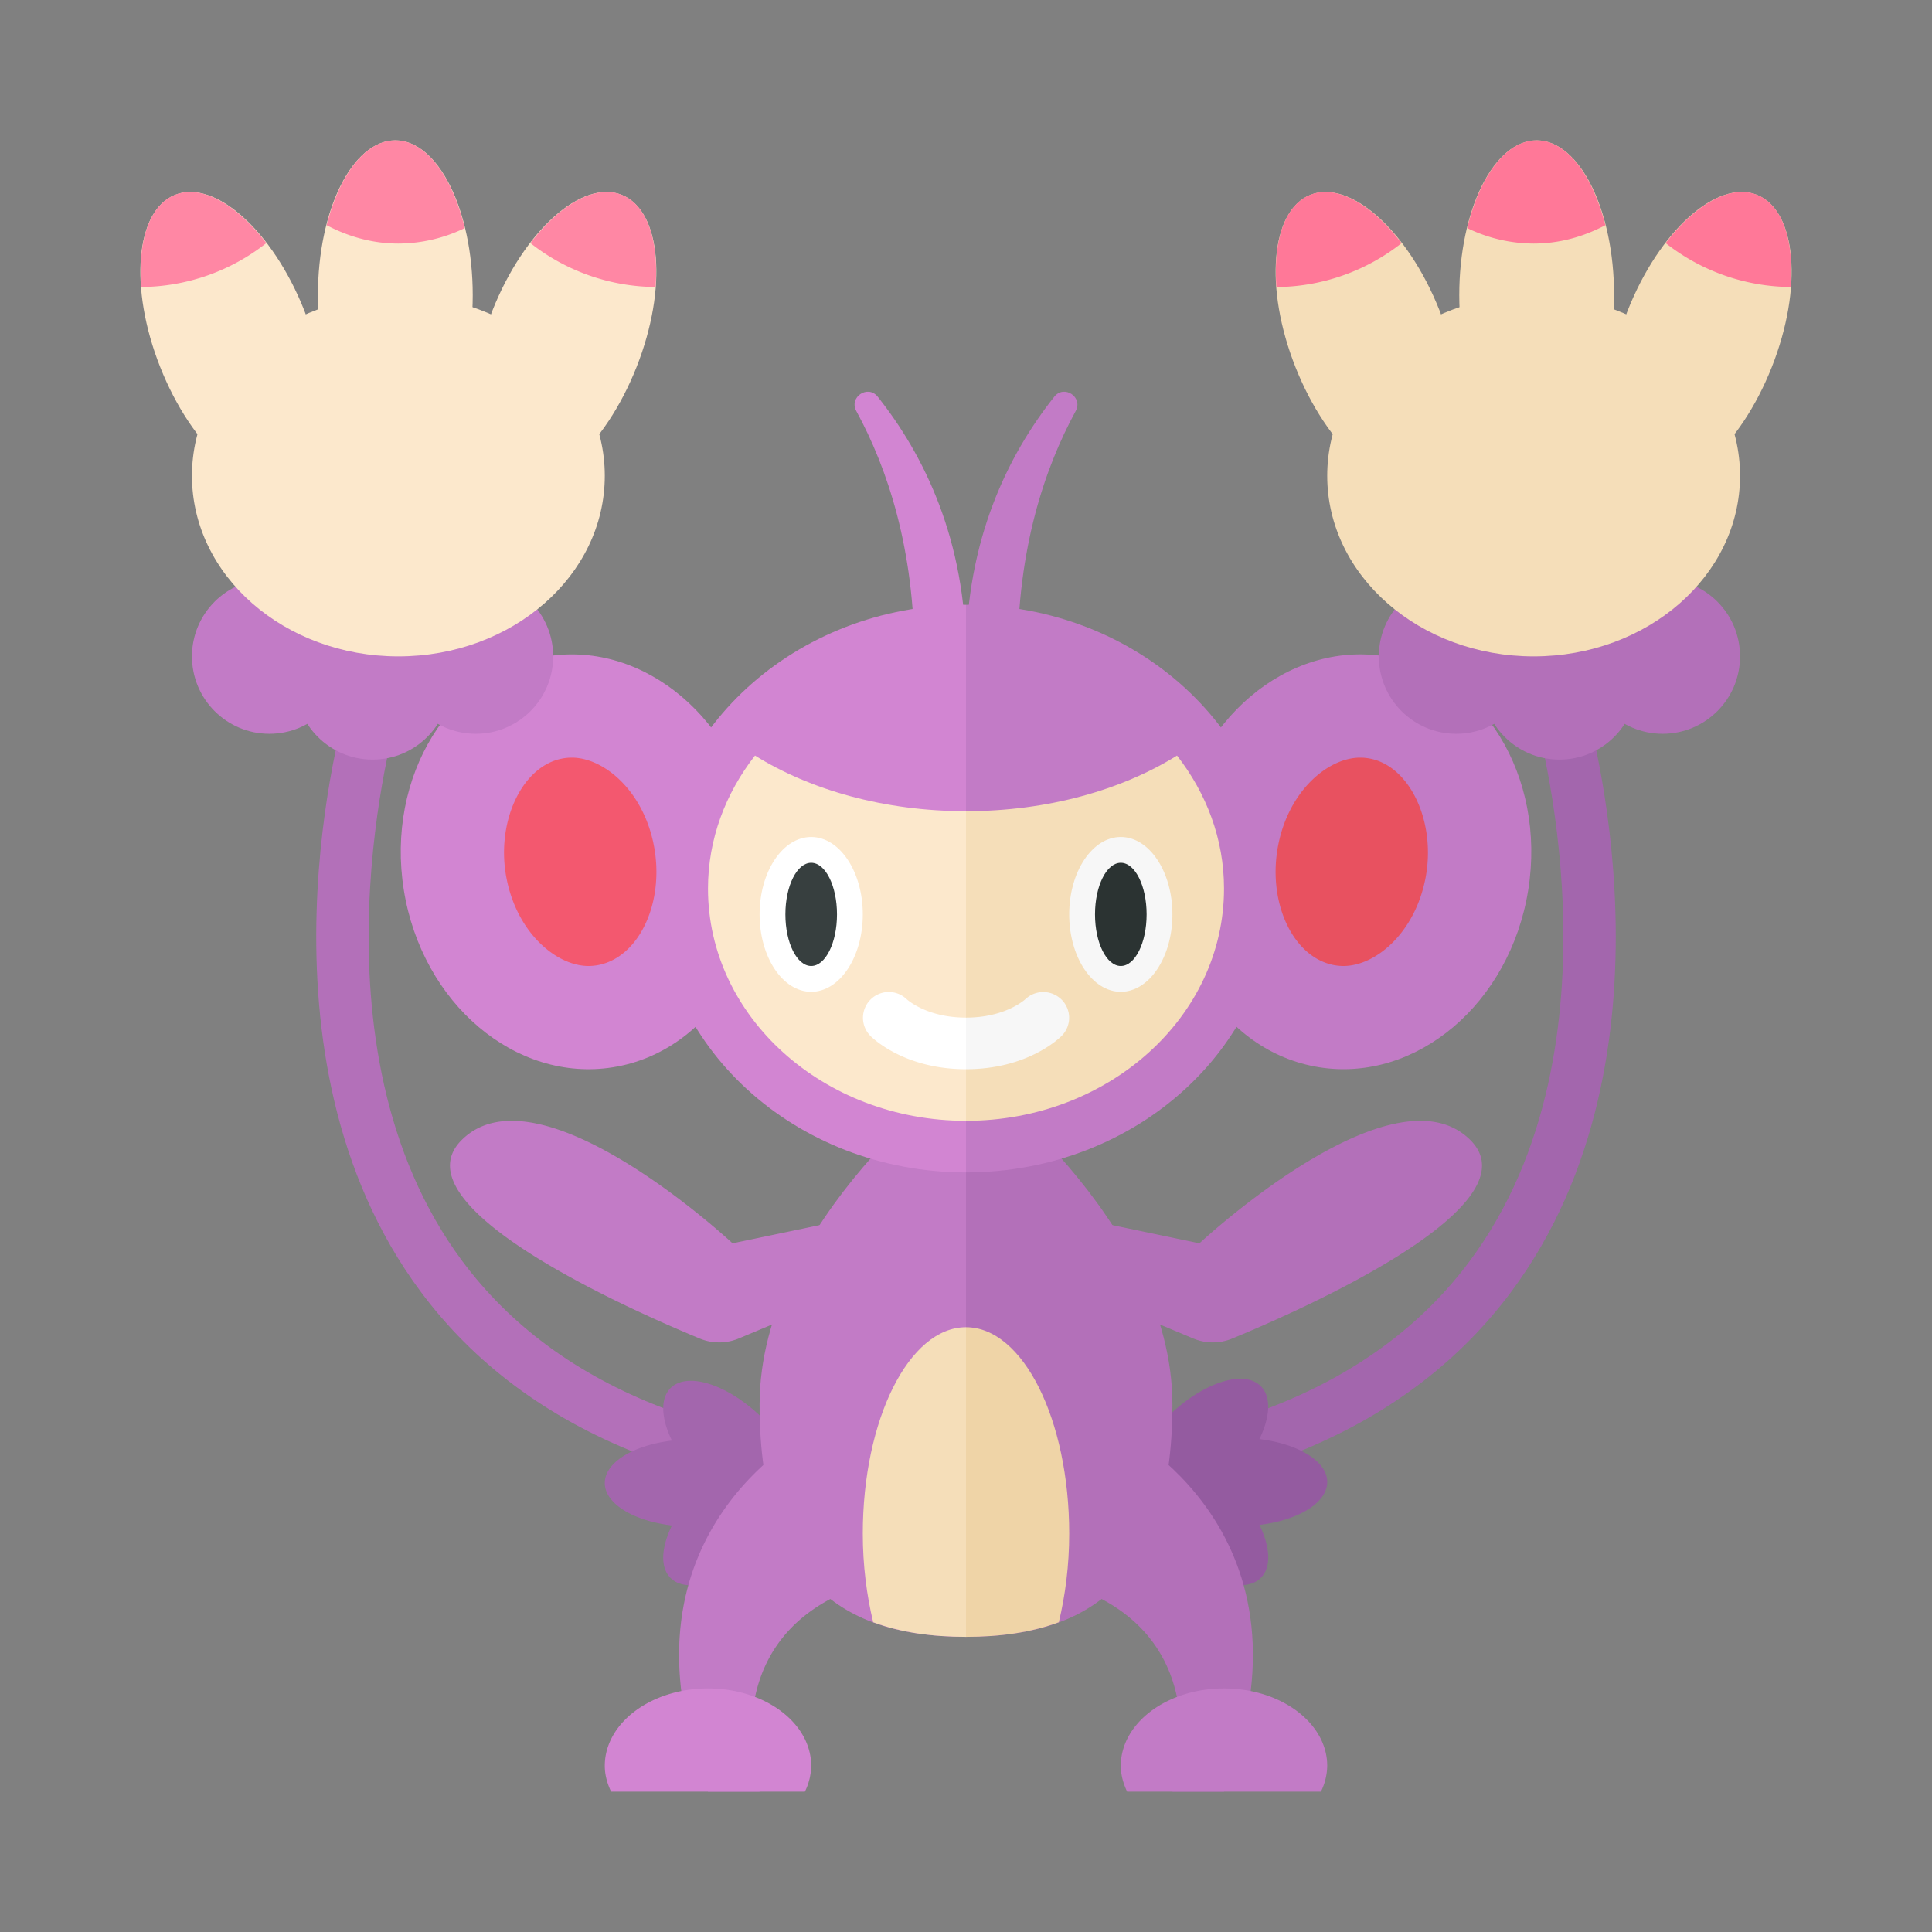 <svg xmlns="http://www.w3.org/2000/svg" width="100%" height="100%" viewBox="-2.72 -2.72 37.44 37.44"><rect x="-2.72" y="-2.72" width="37.44" height="37.44" fill="#808080" stroke="none"/><path fill="#A366AD" d="M16 26.5c4.944 0 8.499-1.408 10.566-4.187 3.417-4.593 1.496-11.179 1.412-11.457l-.958.287c.02.063 1.858 6.392-1.26 10.577-1.867 2.509-5.152 3.78-9.76 3.78v1z"/><path fill="#B370B9" d="M16 26.5c-4.944 0-8.499-1.408-10.566-4.187-3.417-4.593-1.496-11.179-1.412-11.457l.958.287c-.02.063-1.858 6.392 1.26 10.577 1.867 2.509 5.152 3.78 9.76 3.78v1z"/><path fill="#945BA0" d="M19.289 25.432a.447.447 0 01.143-.095c.121-.198.274-.399.463-.588.669-.669 1.484-.941 1.818-.606.207.207.181.599-.027 1.025.753.092 1.314.428 1.314.832s-.561.74-1.313.831c.208.427.234.818.027 1.025-.335.335-1.149.063-1.818-.606a3.18 3.18 0 01-.464-.588.447.447 0 01-.143-.095c-.129-.129-.166-.331-.126-.568-.04-.236-.003-.437.126-.567z"/><path fill="#B370B9" d="M19 25s4 2 2 7h-1s1-3-2-4l1-3z"/><path fill="#A366AD" d="M12.675 25.457a.452.452 0 00-.141-.094 3.155 3.155 0 00-.459-.582c-.663-.663-1.469-.932-1.801-.6-.205.205-.179.593.027 1.016-.745.089-1.301.422-1.301.822s.556.733 1.301.823c-.206.423-.232.81-.027 1.016.332.332 1.138.063 1.801-.6.187-.187.339-.386.459-.582a.452.452 0 00.141-.094c.128-.128.165-.328.125-.562.04-.235.003-.435-.125-.563z"/><path fill="#B370B9" d="M16 20.429l4.524.945s3.751-3.5 5.251-2c1.277 1.277-3.245 3.279-4.617 3.846a.983.983 0 01-.762-.005L16 21.374v-.945z"/><path fill="#B370B9" d="M20 24.5c0-3.59-4-6.5-4-6.5v11c2.209 0 4-.91 4-4.5z"/><path fill="#C27BC6" d="M13 25s-4 2-2 7h1s-1-3 2-4l-1-3zm3-4.571l-4.524.945s-3.751-3.5-5.251-2c-1.277 1.277 3.245 3.279 4.617 3.846a.983.983 0 00.762-.005L16 21.374v-.945z"/><path fill="#C27BC6" d="M16 18s-4 2.91-4 6.5 1.791 4.5 4 4.5V18zm6-3.5c0-3.038-2.686-5.5-6-5.5v11c3.314 0 6-2.462 6-5.5z"/><ellipse cx="23.477" cy="13.981" fill="#C27BC6" rx="4.032" ry="3.461" transform="rotate(-80.921 23.477 13.98)"/><path fill="#C27BC6" d="M17.711 4.968C16.816 6.095 16 7.741 16 10h1c0-2.08.519-3.641 1.126-4.755.146-.269-.224-.517-.415-.277z"/><ellipse cx="8.523" cy="13.981" fill="#D285D2" rx="3.461" ry="4.032" transform="rotate(-9.079 8.521 13.98)"/><path fill="#D285D2" d="M14.289 4.968C15.184 6.095 16 7.741 16 10h-1c0-2.08-.519-3.641-1.126-4.755-.146-.269.224-.517.415-.277z"/><path fill="#D285D2" d="M16 9c-3.314 0-6 2.462-6 5.5s2.686 5.5 6 5.5V9z"/><path fill="#FCE8CC" d="M16 13c-1.582 0-3.017-.411-4.089-1.078-.57.731-.911 1.617-.911 2.578 0 2.485 2.239 4.5 5 4.5v-6z"/><path fill="#F5DEB9" d="M21 14.5c0-.961-.341-1.847-.911-2.578C19.017 12.589 17.582 13 16 13v6c2.761 0 5-2.015 5-4.5z"/><ellipse cx="27.059" cy="3" fill="#F5DEB9" rx="1.5" ry="3"/><circle cx="29.5" cy="10" r="1.5" fill="#B370B9"/><circle cx="27.5" cy="10.5" r="1.5" fill="#B370B9"/><circle cx="25.5" cy="10" r="1.5" fill="#B370B9"/><ellipse cx="27" cy="6.5" fill="#F5DEB9" rx="4" ry="3.5"/><path fill="#FF7898" d="M27 2a2.97 2.97 0 01-1.287-.3c.243-1.003.752-1.7 1.346-1.7.583 0 1.083.672 1.331 1.644-.417.22-.885.356-1.39.356z"/><ellipse cx="30.22" cy="3.844" fill="#F5DEB9" rx="3" ry="1.5" transform="rotate(-68.376 30.22 3.844)"/><ellipse cx="23.78" cy="3.844" fill="#F5DEB9" rx="1.5" ry="3" transform="rotate(-21.624 23.781 3.844)"/><path fill="#FF7898" d="M31.326 1.055c.5.198.724.9.658 1.787a3.963 3.963 0 01-2.425-.851c.573-.746 1.248-1.142 1.767-.936zm-8.652 0c.519-.206 1.194.191 1.767.937a3.965 3.965 0 01-2.425.851c-.066-.888.158-1.59.658-1.788z"/><ellipse cx="4.941" cy="3" fill="#FCE8CC" rx="1.5" ry="3"/><circle cx="2.5" cy="10" r="1.5" fill="#C27BC6"/><circle cx="4.5" cy="10.5" r="1.5" fill="#C27BC6"/><circle cx="6.5" cy="10" r="1.5" fill="#C27BC6"/><ellipse cx="5" cy="6.5" fill="#FCE8CC" rx="4" ry="3.5"/><path fill="#F3586F" d="M8.685 16c-.618 0-1.382-.635-1.589-1.698-.21-1.075.286-2.158 1.062-2.319a1 1 0 01.203-.021c.618 0 1.382.635 1.589 1.697.214 1.094-.273 2.156-1.062 2.32a1.007 1.007 0 01-.203.021z"/><path fill="#E85160" d="M23.315 16a1 1 0 01-.203-.021c-.788-.164-1.275-1.227-1.062-2.32.207-1.062.971-1.697 1.589-1.697a1 1 0 01.203.021c.775.161 1.271 1.244 1.062 2.318-.207 1.064-.97 1.699-1.589 1.699z"/><path fill="#D285D2" d="M12.878 32a1.17 1.17 0 00.122-.5c0-.828-.895-1.5-2-1.5s-2 .672-2 1.5c0 .176.048.343.122.5h3.756z"/><path fill="#C27BC6" d="M22.878 32a1.17 1.17 0 00.122-.5c0-.828-.895-1.5-2-1.5s-2 .672-2 1.5c0 .176.048.343.122.5h3.756z"/><path fill="#FF87A4" d="M5 2a2.97 2.97 0 001.287-.3C6.044.697 5.535 0 4.941 0 4.358 0 3.858.672 3.61 1.644 4.027 1.864 4.495 2 5 2z"/><ellipse cx="1.78" cy="3.844" fill="#FCE8CC" rx="1.5" ry="3" transform="rotate(-21.624 1.78 3.844)"/><ellipse cx="8.22" cy="3.844" fill="#FCE8CC" rx="3" ry="1.5" transform="rotate(-68.376 8.22 3.844)"/><path fill="#FF87A4" d="M.674 1.055c-.5.198-.724.9-.658 1.787a3.963 3.963 0 002.425-.851C1.868 1.245 1.193.849.674 1.055zm8.652 0c-.519-.206-1.194.19-1.767.936a3.965 3.965 0 002.425.851c.066-.887-.158-1.589-.658-1.787z"/><ellipse cx="13" cy="15" fill="#FFF" rx="1" ry="1.5"/><ellipse cx="13" cy="15" fill="#373F3F" rx=".5" ry="1"/><ellipse cx="19" cy="15" fill="#F7F7F7" rx="1" ry="1.5"/><ellipse cx="19" cy="15" fill="#2B3332" rx=".5" ry="1"/><path fill="#F5DEB9" d="M16 23c-1.105 0-2 1.791-2 4 0 .617.076 1.195.201 1.717.541.201 1.151.283 1.799.283v-6z"/><path fill="#EFD4A7" d="M17.799 28.717c.125-.522.201-1.1.201-1.717 0-2.209-.895-4-2-4v6c.648 0 1.258-.082 1.799-.283z"/><path fill="#FFF" d="M16 17c-.75 0-1.128-.337-1.151-.358a.5.5 0 00-.702.712c.066.066.68.646 1.853.646v-1z"/><path fill="#F7F7F7" d="M17.854 17.354a.497.497 0 00.003-.698.503.503 0 00-.704-.015c-.016.014-.393.359-1.153.359v1c1.173 0 1.787-.58 1.854-.646z"/></svg>
